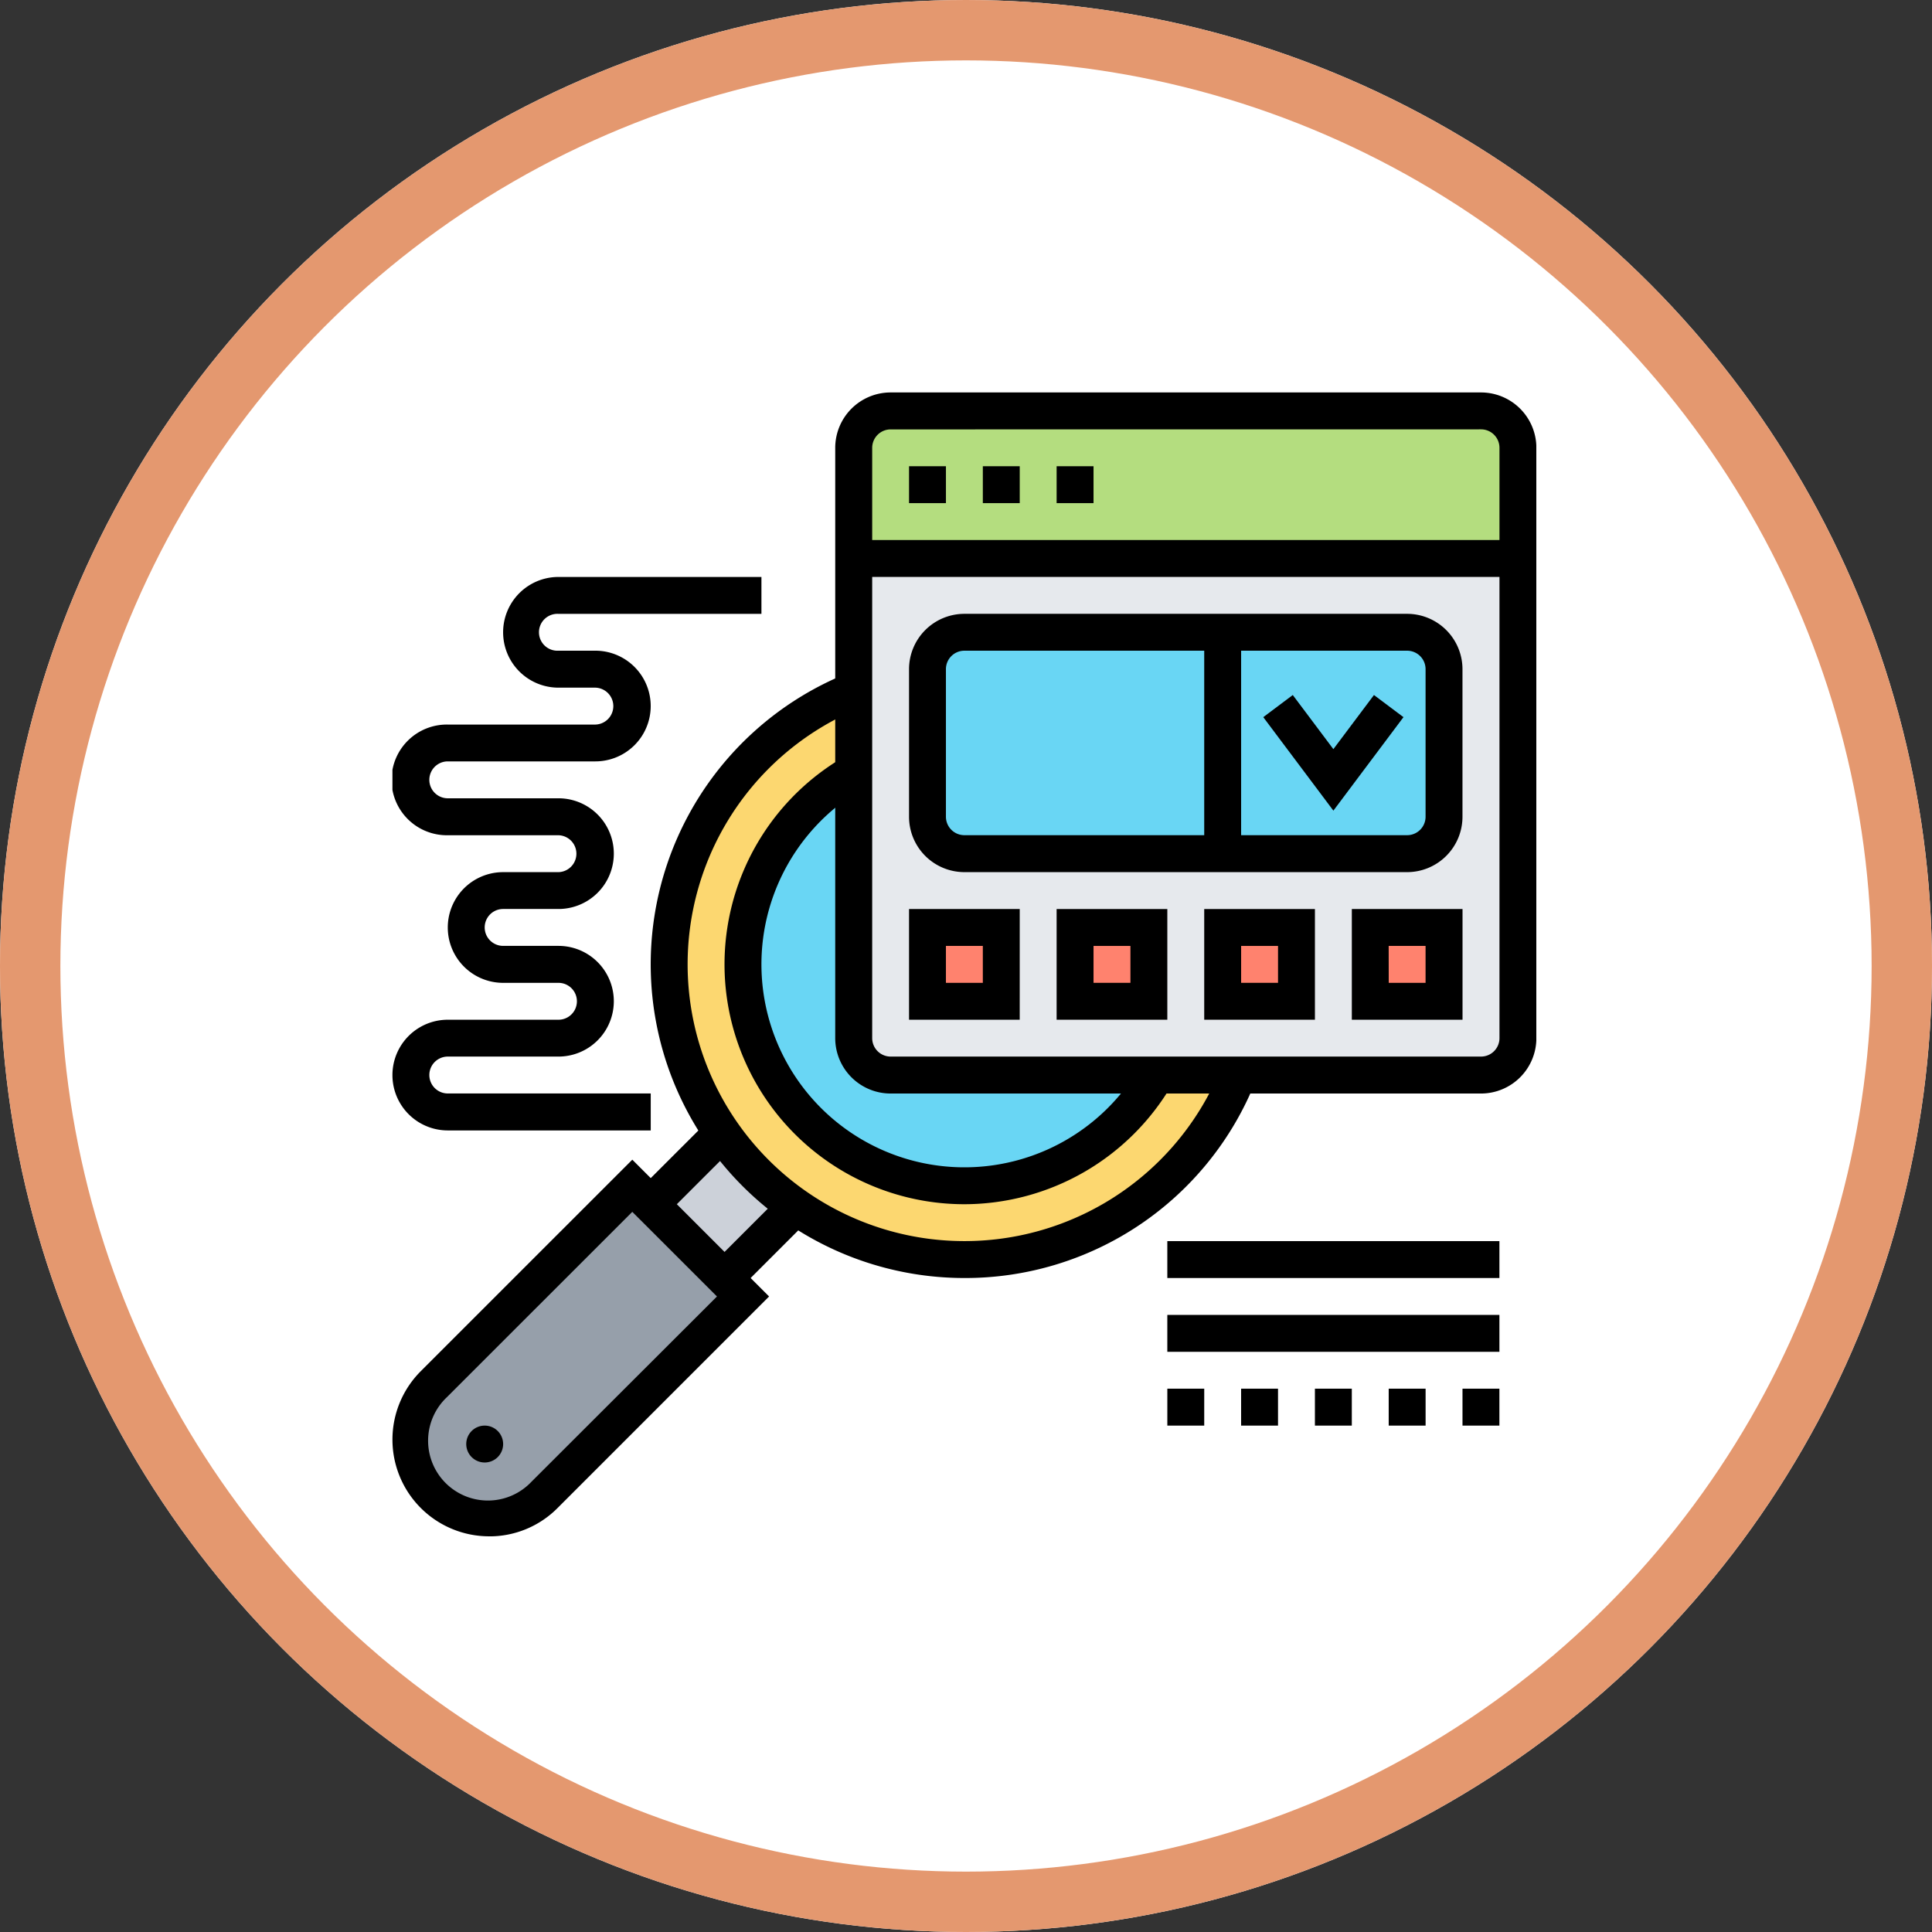 <svg xmlns="http://www.w3.org/2000/svg" xmlns:xlink="http://www.w3.org/1999/xlink" width="128" height="128" viewBox="0 0 128 128">
  <rect x="0" y="0" width="128" height="128" fill="#333333" stroke="none"/>
  <defs>
    <clipPath id="clip-path">
      <rect id="Rectángulo_25463" data-name="Rectángulo 25463" width="75.785" height="75.785" fill="none"/>
    </clipPath>
  </defs>
  <g id="Grupo_25686" data-name="Grupo 25686" transform="translate(-269 -9328)">
    <g id="Elipse_947" data-name="Elipse 947" transform="translate(269 9328)" fill="#fff" stroke="#e4986f" stroke-width="4">
      <circle cx="64" cy="64" r="64" stroke="none"/>
      <circle cx="64" cy="64" r="62" fill="none"/>
    </g>
    <g id="Grupo_24896" data-name="Grupo 24896" transform="translate(295 9354)">
      <g id="Grupo_24895" data-name="Grupo 24895" transform="translate(0)" clip-path="url(#clip-path)">
        <path id="Trazado_60834" data-name="Trazado 60834" d="M19.462,154.8l4.889,4.889,1.222,1.222L12.422,174.059a5.186,5.186,0,0,1-7.334-7.334L18.24,153.573Z" transform="translate(-2.349 -101.012)" fill="#969faa"/>
        <path id="Trazado_60835" data-name="Trazado 60835" d="M59.608,148.247l-4.718,4.718L50,148.076l4.718-4.718a19.77,19.77,0,0,0,4.889,4.889" transform="translate(-32.887 -94.293)" fill="#ccd1d9"/>
        <path id="Trazado_60836" data-name="Trazado 60836" d="M61.957,91.916a19.77,19.77,0,0,1-4.889-4.889A19.581,19.581,0,0,1,65.8,57.715v5.439A14.666,14.666,0,1,0,85.83,83.189h5.439a19.581,19.581,0,0,1-29.312,8.728" transform="translate(-35.237 -37.962)" fill="#fcd770"/>
        <path id="Trazado_60837" data-name="Trazado 60837" d="M77.636,93.642h17.59A14.666,14.666,0,1,1,75.191,73.608V91.2a2.452,2.452,0,0,0,2.445,2.445" transform="translate(-44.633 -48.415)" fill="#69d6f4"/>
        <path id="Trazado_60838" data-name="Trazado 60838" d="M133.29,32.144v31.78a2.452,2.452,0,0,1-2.445,2.445H91.73a2.452,2.452,0,0,1-2.444-2.445V32.144Z" transform="translate(-58.727 -21.143)" fill="#e6e9ed"/>
        <path id="Trazado_60839" data-name="Trazado 60839" d="M89.286,13.352V6.017a2.452,2.452,0,0,1,2.445-2.444h39.115a2.452,2.452,0,0,1,2.444,2.444v7.334Z" transform="translate(-58.727 -2.35)" fill="#b4dd7f"/>
        <path id="Trazado_60840" data-name="Trazado 60840" d="M135.352,46.429H106.016a2.452,2.452,0,0,0-2.444,2.445v9.779a2.451,2.451,0,0,0,2.444,2.444h29.336a2.452,2.452,0,0,0,2.445-2.444V48.874a2.452,2.452,0,0,0-2.445-2.445" transform="translate(-68.124 -30.538)" fill="#69d6f4"/>
        <rect id="Rectángulo_25453" data-name="Rectángulo 25453" width="4.889" height="4.889" transform="translate(64.784 35.448)" fill="#ff826e"/>
        <rect id="Rectángulo_25454" data-name="Rectángulo 25454" width="4.889" height="4.889" transform="translate(55.006 35.448)" fill="#ff826e"/>
        <rect id="Rectángulo_25455" data-name="Rectángulo 25455" width="4.889" height="4.889" transform="translate(45.227 35.448)" fill="#ff826e"/>
        <rect id="Rectángulo_25456" data-name="Rectángulo 25456" width="4.889" height="4.889" transform="translate(35.448 35.448)" fill="#ff826e"/>
        <path id="Trazado_60841" data-name="Trazado 60841" d="M80.176,100.154A15.892,15.892,0,0,1,72.229,70.5l1.225,2.115a13.448,13.448,0,1,0,18.37,18.371l2.115,1.225a15.952,15.952,0,0,1-13.763,7.943" transform="translate(-42.283 -46.371)"/>
        <rect id="Rectángulo_25457" data-name="Rectángulo 25457" width="6.69" height="2.445" transform="matrix(0.707, -0.707, 0.707, 0.707, 21.138, 57.808)"/>
        <rect id="Rectángulo_25458" data-name="Rectángulo 25458" width="6.69" height="2.445" transform="translate(16.248 52.918) rotate(-44.994)"/>
        <path id="Trazado_60842" data-name="Trazado 60842" d="M70.779,94.463a20.783,20.783,0,0,1-7.792-40.049L63.9,56.68A18.339,18.339,0,1,0,87.782,80.56l2.265.917A20.7,20.7,0,0,1,70.779,94.463" transform="translate(-32.887 -35.791)"/>
        <path id="Trazado_60843" data-name="Trazado 60843" d="M6.407,173.474a6.409,6.409,0,0,1-4.532-10.939L15.89,148.521l9.063,9.063L10.938,171.6a6.357,6.357,0,0,1-4.531,1.877m9.483-21.5L3.6,164.263a3.963,3.963,0,1,0,5.6,5.605L21.5,157.584Z" transform="translate(0.001 -97.689)"/>
        <path id="Trazado_60844" data-name="Trazado 60844" d="M128.5,46.448H89.381a3.671,3.671,0,0,1-3.667-3.667V3.666A3.671,3.671,0,0,1,89.381,0H128.5a3.671,3.671,0,0,1,3.667,3.667V42.781a3.671,3.671,0,0,1-3.667,3.667m-39.115-44a1.223,1.223,0,0,0-1.222,1.222V42.781A1.223,1.223,0,0,0,89.381,44H128.5a1.223,1.223,0,0,0,1.222-1.223V3.666A1.223,1.223,0,0,0,128.5,2.444Z" transform="translate(-56.378 0.001)"/>
        <path id="Trazado_60845" data-name="Trazado 60845" d="M112.223,16.73h-2.445V14.285h2.445Zm-4.889,0h-2.445V14.285h2.445Zm-4.889,0H100V14.285h2.445Z" transform="translate(-65.774 -9.396)"/>
        <rect id="Rectángulo_25459" data-name="Rectángulo 25459" width="44.004" height="2.445" transform="translate(30.559 9.778)"/>
        <path id="Trazado_60846" data-name="Trazado 60846" d="M133,59.97H103.666A3.671,3.671,0,0,1,100,56.3V46.524a3.671,3.671,0,0,1,3.667-3.667H133a3.671,3.671,0,0,1,3.667,3.667V56.3A3.671,3.671,0,0,1,133,59.97M103.666,45.3a1.223,1.223,0,0,0-1.222,1.223V56.3a1.223,1.223,0,0,0,1.222,1.222H133a1.223,1.223,0,0,0,1.222-1.222V46.524A1.223,1.223,0,0,0,133,45.3Z" transform="translate(-65.774 -28.189)"/>
        <path id="Trazado_60847" data-name="Trazado 60847" d="M173.217,66.232l-4.645-6.194,1.955-1.466,2.689,3.585,2.689-3.585,1.955,1.466Z" transform="translate(-110.877 -38.525)"/>
        <rect id="Rectángulo_25460" data-name="Rectángulo 25460" width="2.445" height="14.668" transform="translate(53.783 15.891)"/>
        <path id="Trazado_60848" data-name="Trazado 60848" d="M107.333,107.333H100V100h7.334Zm-4.889-2.444h2.445v-2.445h-2.445Z" transform="translate(-65.774 -65.774)"/>
        <path id="Trazado_60849" data-name="Trazado 60849" d="M135.906,107.333h-7.334V100h7.334Zm-4.889-2.444h2.445v-2.445h-2.445Z" transform="translate(-84.568 -65.774)"/>
        <path id="Trazado_60850" data-name="Trazado 60850" d="M164.477,107.333h-7.334V100h7.334Zm-4.889-2.444h2.445v-2.445h-2.445Z" transform="translate(-103.36 -65.774)"/>
        <path id="Trazado_60851" data-name="Trazado 60851" d="M193.048,107.333h-7.334V100h7.334Zm-4.889-2.444H190.6v-2.445h-2.445Z" transform="translate(-122.152 -65.774)"/>
        <path id="Trazado_60852" data-name="Trazado 60852" d="M16.73,201.224A1.222,1.222,0,1,1,15.508,200a1.222,1.222,0,0,1,1.222,1.223" transform="translate(-9.396 -131.55)"/>
        <rect id="Rectángulo_25461" data-name="Rectángulo 25461" width="22.002" height="2.445" transform="translate(51.338 56.227)"/>
        <rect id="Rectángulo_25462" data-name="Rectángulo 25462" width="22.002" height="2.445" transform="translate(51.338 61.116)"/>
        <path id="Trazado_60853" data-name="Trazado 60853" d="M172,195.3h-2.445v-2.445H172Zm-4.889,0h-2.445v-2.445h2.445Zm-4.889,0h-2.445v-2.445h2.445Zm-4.889,0h-2.445v-2.445h2.445Zm-4.889,0H150v-2.445h2.445Z" transform="translate(-98.661 -126.851)"/>
        <path id="Trazado_60854" data-name="Trazado 60854" d="M17.113,72.384H3.667a3.667,3.667,0,1,1,0-7.334H11a1.222,1.222,0,0,0,0-2.444H7.334a3.667,3.667,0,0,1,0-7.334H11a1.223,1.223,0,0,0,0-2.445H3.667a3.667,3.667,0,1,1,0-7.333h9.779a1.223,1.223,0,0,0,0-2.445H11a3.667,3.667,0,1,1,0-7.334H24.447v2.445H11A1.222,1.222,0,1,0,11,40.6h2.444a3.667,3.667,0,0,1,0,7.334H3.667a1.222,1.222,0,0,0,0,2.445H11a3.667,3.667,0,0,1,0,7.334H7.334a1.222,1.222,0,1,0,0,2.444H11a3.667,3.667,0,0,1,0,7.334H3.667a1.222,1.222,0,0,0,0,2.444H17.113Z" transform="translate(0 -23.49)"/>
      </g>
    </g>
  </g>
</svg>
